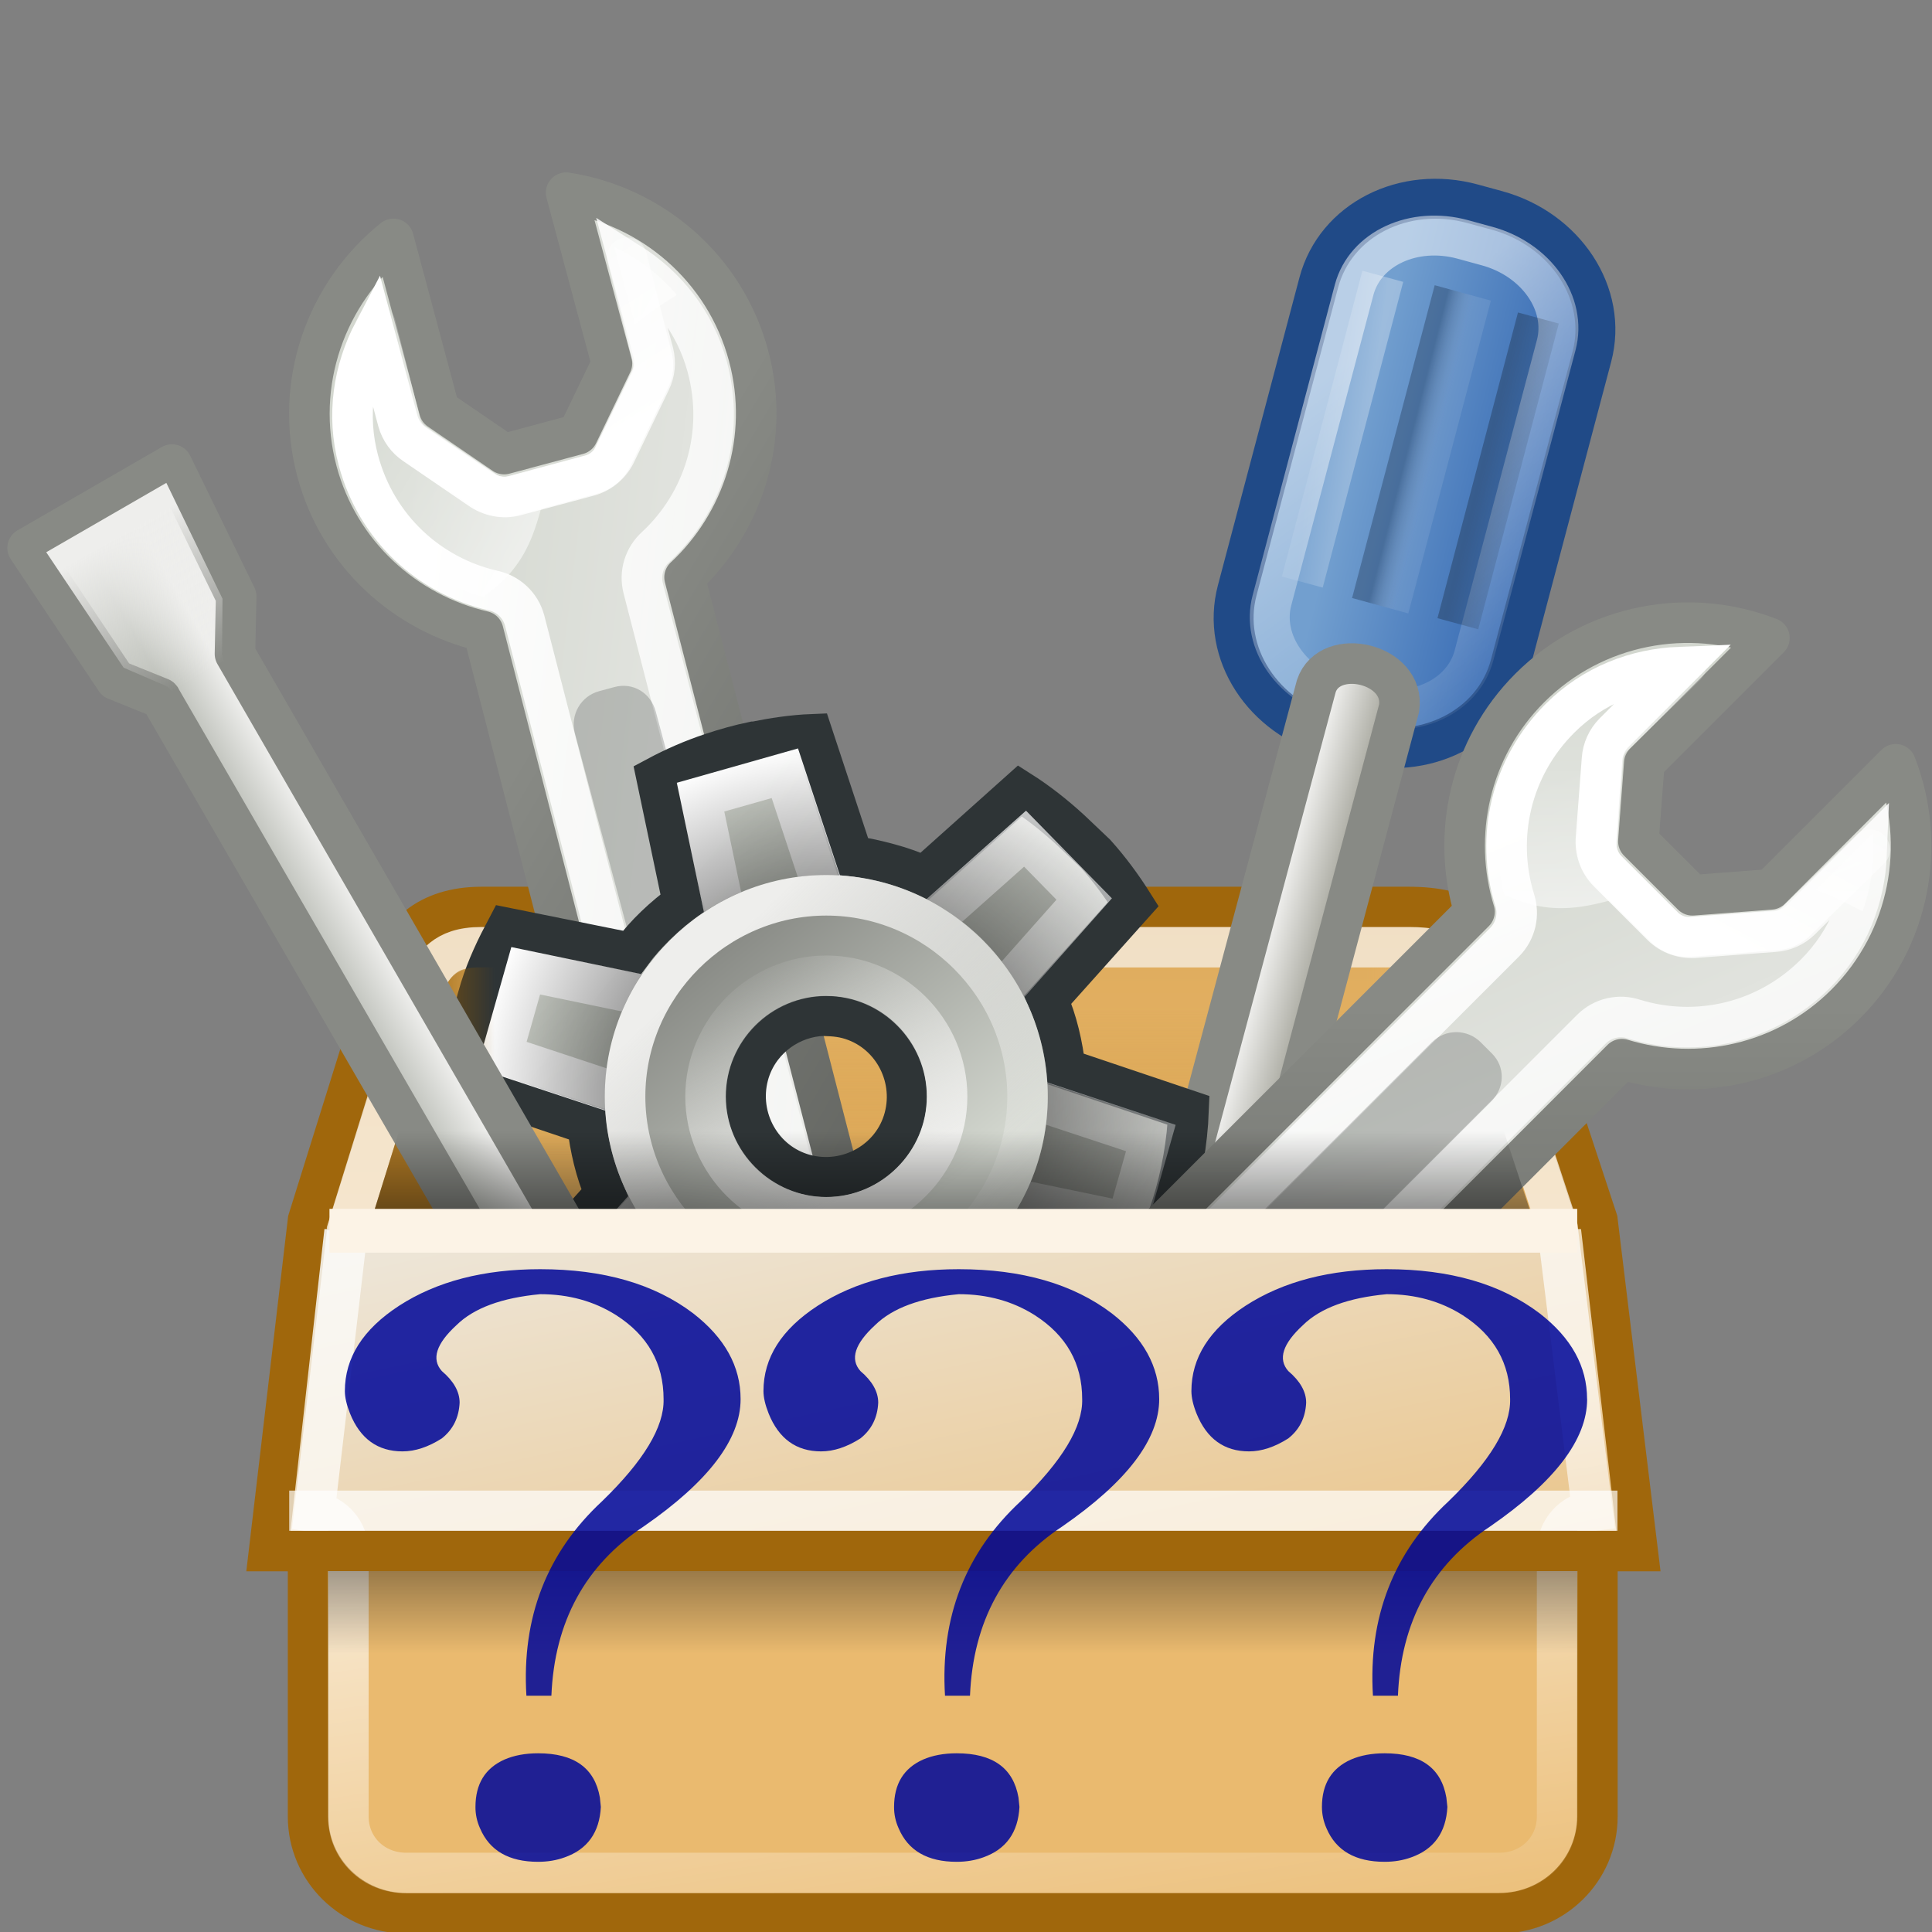 <?xml version="1.0" encoding="UTF-8" standalone="no"?>
<!DOCTYPE svg PUBLIC "-//W3C//DTD SVG 1.1//EN" "http://www.w3.org/Graphics/SVG/1.1/DTD/svg11.dtd">
<svg width="30px" height="30px" version="1.1" xmlns="http://www.w3.org/2000/svg" xmlns:xlink="http://www.w3.org/1999/xlink" xml:space="preserve" xmlns:serif="http://www.serif.com/" style="fill-rule:evenodd;clip-rule:evenodd;">
    <rect width="100%" height="100%" fill="#808080" stroke="none"/>
    <g id="Layer-1" serif:id="Layer 1">
        <path id="path3591" d="M7.48,14.084C6.639,14.084 6.191,14.518 5.956,15.197L4.784,18.947L4.179,24.084L4.784,24.084L4.784,28.205C4.784,29.041 5.467,29.709 6.308,29.709L23.281,29.709C24.121,29.709 24.804,29.041 24.804,28.205L24.804,24.084L25.429,24.084L24.804,18.947L23.593,15.275C23.298,14.381 22.715,14.084 21.874,14.084L7.48,14.084Z" style="fill:url(#_Linear1);fill-rule:nonzero;stroke:rgb(160,103,12);stroke-width:0.63px;"/>
        <path id="path6391" d="M24.179,19.025L23.007,15.47C22.892,15.12 22.751,14.964 22.597,14.865C22.443,14.765 22.221,14.709 21.874,14.709L7.48,14.709C7.167,14.709 7.002,14.784 6.874,14.884C6.747,14.985 6.633,15.13 6.542,15.392L5.39,19.103L5.39,19.142" style="fill:none;fill-rule:nonzero;stroke:url(#_Linear2);stroke-width:0.63px;"/>
        <path id="path3692" d="M7.48,15.021C7.221,15.021 7.138,15.065 7.07,15.119C7.001,15.172 6.913,15.286 6.835,15.509L5.82,18.771L23.749,18.771L22.714,15.626C22.584,15.302 22.49,15.198 22.402,15.138C22.313,15.079 22.177,15.021 21.874,15.021L7.48,15.021Z" style="fill:url(#_Linear3);fill-rule:nonzero;"/>
        <path id="path3696" d="M22.082,15.021C22.341,15.021 22.424,15.065 22.492,15.119C22.56,15.172 22.649,15.286 22.727,15.509L23.742,18.771L20.695,18.771L20.695,15.021L22.082,15.021Z" style="fill:url(#_Linear4);fill-rule:nonzero;"/>
        <g id="g6432">
            <path id="path7233" d="M20.674,11.436C19.611,11.146 18.953,10.14 19.212,9.165L20.478,4.387C20.737,3.412 21.803,2.875 22.866,3.164L23.243,3.267C24.305,3.556 24.977,4.565 24.718,5.541L23.452,10.32C23.193,11.296 22.113,11.828 21.05,11.538L20.674,11.436Z" style="fill:url(#_Linear5);fill-rule:nonzero;stroke:rgb(32,74,135);stroke-width:0.62px;stroke-linecap:round;stroke-linejoin:round;"/>
            <path id="path7239" d="M20.824,10.858C20.063,10.65 19.58,9.964 19.751,9.321L21.027,4.5C21.198,3.857 21.954,3.51 22.715,3.718L23.091,3.821C23.853,4.029 24.335,4.714 24.165,5.358L22.888,10.178C22.717,10.822 21.962,11.169 21.2,10.961L20.824,10.858Z" style="fill:none;fill-rule:nonzero;stroke:url(#_Linear6);stroke-width:0.62px;stroke-linecap:round;stroke-linejoin:round;"/>
            <path id="path7207" d="M17.394,22.022C17.396,22.018 17.397,22.013 17.398,22.008L20.44,10.653C20.648,10.029 21.831,10.301 21.725,10.997L18.7,22.342C18.698,22.347 18.696,22.351 18.696,22.356L17.394,22.022Z" style="fill:url(#_Linear7);fill-rule:nonzero;stroke:rgb(136,138,133);stroke-width:0.63px;stroke-linecap:round;stroke-linejoin:round;"/>
            <path id="rect2804" d="M20.539,9.124L21.789,4.377L21.155,4.204L19.905,8.952L20.539,9.124Z" style="fill:url(#_Linear8);"/>
            <path id="rect5290" d="M21.868,9.525L23.15,4.668L22.278,4.429L20.995,9.286L21.868,9.525Z" style="fill:url(#_Linear9);"/>
            <path id="rect5398" d="M22.954,9.772L24.205,5.024L23.571,4.852L22.321,9.599L22.954,9.772Z" style="fill:url(#_Linear10);"/>
        </g>
        <g id="g6718">
            <g id="g6720">
                <path id="path6722" d="M8.791,2.992C10.111,3.194 11.257,4.153 11.624,5.525C11.968,6.808 11.539,8.117 10.63,8.964L13.678,20.795C13.91,21.661 13.399,22.545 12.533,22.778C11.667,23.01 10.782,22.499 10.55,21.633L7.503,9.802C6.292,9.522 5.266,8.603 4.922,7.321C4.555,5.949 5.068,4.545 6.11,3.71L6.821,6.363L7.828,7.051L8.973,6.744L9.502,5.645L8.791,2.992Z" style="fill:url(#_Linear11);fill-rule:nonzero;stroke:url(#_Linear12);stroke-width:0.63px;stroke-linecap:round;stroke-linejoin:round;"/>
                <path id="path6724" d="M9.771,4.08C10.344,4.442 10.793,4.992 10.983,5.7C11.263,6.745 10.926,7.799 10.188,8.487C10.004,8.651 9.926,8.901 9.989,9.139L13.035,20.963C13.177,21.494 12.891,21.989 12.36,22.132C11.829,22.274 11.334,21.988 11.192,21.457L8.146,9.633C8.081,9.395 7.889,9.217 7.647,9.168C6.664,8.941 5.846,8.197 5.566,7.152C5.376,6.444 5.49,5.743 5.805,5.142L6.179,6.539C6.221,6.688 6.313,6.816 6.442,6.902L7.449,7.59C7.607,7.704 7.812,7.746 8.001,7.697L9.146,7.39C9.334,7.338 9.491,7.2 9.571,7.021L10.1,5.922C10.168,5.783 10.183,5.627 10.145,5.476L9.771,4.08Z" style="fill:none;fill-rule:nonzero;stroke:url(#_Linear13);stroke-width:0.63px;stroke-linecap:round;"/>
                <path id="path6728" d="M9.542,10.668C9.828,10.591 10.105,10.757 10.183,11.05L12.624,20.17C12.702,20.463 12.545,20.745 12.259,20.822L12.022,20.885C11.736,20.962 11.444,20.794 11.367,20.507L8.927,11.387C8.85,11.1 9.02,10.808 9.305,10.732L9.542,10.668Z" style="fill:url(#_Linear14);fill-rule:nonzero;"/>
            </g>
            <path id="path6730" d="M5.836,5.043L6.228,6.589C6.261,6.705 6.334,6.806 6.434,6.874L7.525,7.618C7.648,7.707 7.804,7.737 7.951,7.699L9.19,7.366C9.337,7.326 9.458,7.222 9.52,7.084L10.092,5.894C10.145,5.785 10.158,5.661 10.128,5.544L9.736,3.998" style="fill:none;fill-rule:nonzero;stroke:url(#_Linear15);stroke-width:0.62px;stroke-linecap:round;"/>
            <path id="path6732" d="M5.739,4.98C5.778,4.912 5.835,4.858 5.879,4.794L6.334,6.492C6.36,6.591 6.413,6.709 6.518,6.781L7.519,7.476C7.647,7.566 7.801,7.592 7.961,7.548L8.527,7.407C8.446,7.727 8.369,8.059 8.264,8.324C8.119,8.69 7.897,8.998 7.502,9.269C6.528,8.997 5.7,8.231 5.419,7.182C5.21,6.404 5.361,5.63 5.739,4.98ZM9.538,3.835C9.913,4.015 10.24,4.262 10.51,4.579C10.268,4.731 10.044,4.88 9.86,5.039L9.538,3.835Z" style="fill:url(#_Linear16);fill-rule:nonzero;"/>
        </g>
        <g id="g6367">
            <path id="path2978" d="M12.616,11.402C12.311,11.414 12.009,11.46 11.718,11.519L11.699,11.519C11.48,11.564 11.262,11.626 11.054,11.695C10.753,11.795 10.471,11.918 10.195,12.066L10.605,14.019C10.307,14.24 10.027,14.497 9.804,14.8L7.87,14.41C7.71,14.712 7.564,15.015 7.46,15.347C7.317,15.809 7.226,16.308 7.206,16.812L9.12,17.457C9.164,17.827 9.247,18.194 9.394,18.531L8.066,20.015C8.239,20.291 8.434,20.556 8.652,20.796L9.042,21.167C9.285,21.39 9.545,21.596 9.824,21.773L11.308,20.445C11.486,20.524 11.66,20.588 11.855,20.64C12.039,20.69 12.237,20.737 12.421,20.757L13.046,22.652C13.351,22.64 13.654,22.593 13.945,22.535L13.964,22.535C14.183,22.49 14.4,22.428 14.609,22.359C14.91,22.259 15.192,22.135 15.468,21.988L15.058,20.035C15.356,19.814 15.635,19.556 15.859,19.253L17.792,19.644C17.953,19.341 18.099,19.039 18.202,18.707C18.346,18.245 18.437,17.746 18.456,17.242L16.542,16.597C16.499,16.227 16.416,15.859 16.269,15.523L17.597,14.039C17.423,13.763 17.228,13.498 17.011,13.257L16.62,12.886C16.378,12.664 16.118,12.458 15.839,12.281L14.355,13.609C14.176,13.529 14.003,13.466 13.808,13.414C13.624,13.364 13.425,13.317 13.241,13.296L12.616,11.402ZM12.695,15.777C12.766,15.769 12.837,15.773 12.909,15.777C12.992,15.782 13.08,15.794 13.163,15.816C13.83,15.995 14.221,16.692 14.042,17.359C13.864,18.025 13.166,18.416 12.499,18.238C11.833,18.059 11.442,17.361 11.62,16.695C11.757,16.185 12.198,15.832 12.695,15.777Z" style="fill:url(#_Linear17);fill-rule:nonzero;stroke:rgb(46,52,54);stroke-width:0.63px;stroke-linecap:round;"/>
            <path id="path2995" d="M12.187,12.007L10.878,12.378L11.406,14.898C11.441,15.093 11.378,15.293 11.238,15.433C11.098,15.573 10.898,15.636 10.702,15.601L8.163,15.074L7.792,16.382L10.273,17.203C10.465,17.269 10.611,17.426 10.662,17.623C10.713,17.819 10.662,18.028 10.527,18.179L8.827,20.093L9.745,21.031L11.679,19.312C11.83,19.177 12.039,19.126 12.235,19.177C12.432,19.228 12.589,19.374 12.656,19.566L13.476,22.046L14.784,21.675L14.257,19.156C14.222,18.961 14.285,18.761 14.425,18.62C14.565,18.48 14.765,18.418 14.96,18.453L17.499,18.98L17.87,17.671L15.39,16.851C15.198,16.785 15.052,16.627 15.001,16.431C14.95,16.235 15.001,16.026 15.136,15.875L16.835,13.96L15.917,13.023L13.984,14.742C13.833,14.877 13.624,14.928 13.427,14.877C13.231,14.826 13.073,14.68 13.007,14.488L12.187,12.007Z" style="fill:none;fill-rule:nonzero;stroke:url(#_Linear18);stroke-width:0.63px;stroke-linecap:round;"/>
            <path id="path2999" d="M12.382,11.617L10.507,12.164L11.093,14.957C11.11,15.051 11.083,15.142 11.015,15.21C10.947,15.279 10.856,15.306 10.761,15.289L7.949,14.703L7.402,16.578L10.175,17.496C10.268,17.528 10.326,17.615 10.351,17.71C10.376,17.806 10.358,17.891 10.292,17.964L8.398,20.113L9.726,21.46L11.894,19.546C11.967,19.481 12.052,19.463 12.148,19.488C12.243,19.513 12.33,19.57 12.363,19.664L13.281,22.437L15.156,21.89L14.57,19.097C14.553,19.002 14.58,18.911 14.648,18.843C14.716,18.775 14.807,18.748 14.902,18.765L17.714,19.351L18.261,17.476L15.488,16.558C15.394,16.526 15.337,16.439 15.312,16.343C15.287,16.248 15.305,16.163 15.37,16.089L17.265,13.941L15.937,12.593L13.769,14.507C13.695,14.573 13.61,14.591 13.515,14.566C13.42,14.541 13.332,14.483 13.3,14.39L12.382,11.617ZM12.831,15.152C13.866,15.152 14.706,15.992 14.706,17.027C14.706,18.062 13.866,18.902 12.831,18.902C11.796,18.902 10.956,18.062 10.956,17.027C10.956,15.992 11.796,15.152 12.831,15.152Z" style="fill:url(#_Radial19);fill-rule:nonzero;"/>
            <path id="path3002" d="M12.831,13.589C10.934,13.589 9.394,15.129 9.394,17.027C9.394,18.924 10.934,20.464 12.831,20.464C14.729,20.464 16.269,18.924 16.269,17.027C16.269,15.129 14.729,13.589 12.831,13.589ZM12.831,15.464C13.694,15.464 14.394,16.164 14.394,17.027C14.394,17.889 13.694,18.589 12.831,18.589C11.969,18.589 11.269,17.889 11.269,17.027C11.269,16.164 11.969,15.464 12.831,15.464Z" style="fill:url(#_Linear20);fill-rule:nonzero;"/>
            <path id="path3033" d="M14.706,17.027C14.706,18.055 13.86,18.902 12.831,18.902C11.803,18.902 10.956,18.055 10.956,17.027C10.956,15.998 11.803,15.152 12.831,15.152C13.86,15.152 14.706,15.998 14.706,17.027Z" style="fill:none;fill-rule:nonzero;stroke:url(#_Linear21);stroke-width:0.63px;stroke-linecap:round;"/>
            <path id="path3037" d="M15.956,17.027C15.956,15.313 14.546,13.902 12.831,13.902C11.117,13.902 9.706,15.313 9.706,17.027C9.706,18.741 11.117,20.152 12.831,20.152C14.546,20.152 15.956,18.741 15.956,17.027Z" style="fill:none;fill-rule:nonzero;stroke:url(#_Linear22);stroke-width:0.63px;stroke-linecap:round;"/>
        </g>
        <path id="path3694" d="M7.48,15.021C7.221,15.021 7.138,15.065 7.07,15.119C7.001,15.172 6.913,15.286 6.835,15.509L5.82,18.771L8.866,18.771L8.866,15.021L7.48,15.021Z" style="fill:url(#_Linear23);fill-rule:nonzero;"/>
        <g id="g6679">
            <path id="path6638" d="M2.67,7.214L3.66,9.246L3.667,9.259L3.649,10.154C3.651,10.158 3.653,10.163 3.656,10.166L9.534,20.347C9.829,20.935 8.8,21.579 8.383,21.012L2.499,10.851C2.498,10.846 2.496,10.842 2.492,10.838L1.795,10.556L1.788,10.544L0.429,8.508C0.477,8.48 2.621,7.242 2.67,7.214Z" style="fill:url(#_Linear24);fill-rule:nonzero;stroke:rgb(136,138,133);stroke-width:0.63px;stroke-linecap:round;stroke-linejoin:round;"/>
            <path id="path6646" d="M2.583,7.498L3.455,9.297L3.448,10.153C3.449,10.193 3.46,10.233 3.481,10.267L2.675,10.75C2.651,10.704 2.612,10.667 2.565,10.646L1.92,10.368L0.718,8.575C1.032,8.393 2.269,7.679 2.583,7.498Z" style="fill:url(#_Linear25);fill-rule:nonzero;"/>
        </g>
        <g id="g6739">
            <g id="g6553">
                <path id="path6491" d="M29.437,11.868C29.923,13.112 29.665,14.585 28.661,15.589C27.722,16.528 26.373,16.811 25.185,16.447L19.527,22.106C18.893,22.74 17.872,22.74 17.237,22.106C16.603,21.472 16.603,20.451 17.237,19.816L22.896,14.158C22.532,12.97 22.815,11.622 23.754,10.683C24.759,9.679 26.231,9.421 27.475,9.906L25.533,11.848L25.441,13.064L26.279,13.902L27.495,13.81L29.437,11.868Z" style="fill:url(#_Linear26);fill-rule:nonzero;stroke:url(#_Linear27);stroke-width:0.63px;stroke-linecap:round;stroke-linejoin:round;"/>
                <path id="path7219" d="M28.985,13.261C28.958,13.939 28.706,14.603 28.188,15.121C27.423,15.886 26.342,16.122 25.377,15.826C25.143,15.748 24.888,15.806 24.713,15.98L19.059,21.633C18.67,22.022 18.099,22.022 17.71,21.633C17.321,21.244 17.321,20.673 17.71,20.284L23.363,14.631C23.537,14.456 23.595,14.2 23.517,13.966C23.222,13.002 23.457,11.92 24.222,11.155C24.74,10.637 25.405,10.385 26.082,10.358L25.06,11.38C24.952,11.491 24.887,11.634 24.876,11.789L24.784,13.005C24.764,13.2 24.831,13.398 24.968,13.537L25.806,14.375C25.945,14.512 26.144,14.579 26.338,14.559L27.554,14.467C27.709,14.456 27.852,14.392 27.963,14.283L28.985,13.261Z" style="fill:none;fill-rule:nonzero;stroke:url(#_Linear28);stroke-width:0.63px;stroke-linecap:round;"/>
                <path id="path7213" d="M23.165,16.357C23.375,16.566 23.37,16.889 23.155,17.103L18.352,21.902C18.138,22.116 17.815,22.121 17.606,21.912L17.432,21.738C17.223,21.529 17.222,21.192 17.432,20.982L22.235,16.184C22.445,15.974 22.782,15.975 22.992,16.184L23.165,16.357Z" style="fill:url(#_Linear29);fill-rule:nonzero;"/>
            </g>
            <path id="path6573" d="M26.184,10.335L25.041,11.448C24.956,11.534 24.905,11.648 24.897,11.769L24.798,13.085C24.782,13.236 24.835,13.386 24.941,13.495L25.849,14.402C25.957,14.509 26.107,14.561 26.258,14.546L27.575,14.446C27.695,14.438 27.809,14.387 27.896,14.302L29.038,13.19" style="fill:none;fill-rule:nonzero;stroke:url(#_Linear30);stroke-width:0.62px;stroke-linecap:round;"/>
            <path id="path7227" d="M26.19,10.219C26.268,10.219 26.343,10.242 26.421,10.248L25.178,11.491C25.105,11.563 25.029,11.667 25.019,11.795L24.918,13.009C24.904,13.165 24.958,13.311 25.077,13.428L25.482,13.847C25.164,13.937 24.838,14.037 24.557,14.078C24.167,14.135 23.789,14.097 23.357,13.891C23.106,12.912 23.355,11.811 24.123,11.043C24.692,10.473 25.437,10.217 26.19,10.219ZM29.081,12.937C29.112,13.352 29.062,13.758 28.922,14.151C28.67,14.018 28.429,13.898 28.199,13.818L29.081,12.937Z" style="fill:url(#_Linear31);fill-rule:nonzero;"/>
        </g>
        <path id="path3651" d="M5.038,19.085L4.511,23.771L25.097,23.771L24.55,19.085L5.038,19.085Z" style="fill:url(#_Linear32);fill-rule:nonzero;"/>
        <path id="path3606" d="M5.39,19.103L5.39,19.142L4.882,23.478C5.181,23.525 5.404,23.781 5.409,24.084L5.409,28.205C5.409,28.701 5.798,29.084 6.308,29.084L23.281,29.084C23.791,29.084 24.179,28.701 24.179,28.205L24.179,24.084C24.177,23.767 24.412,23.498 24.726,23.459L24.179,19.025" style="fill:none;fill-rule:nonzero;stroke:url(#_Linear33);stroke-width:0.63px;"/>
        <rect id="rect3610" x="4.491" y="23.146" width="20.625" height="0.625" style="fill:white;fill-opacity:0.69;"/>
        <path id="path3678" d="M5.097,23.771L5.097,28.205C5.097,28.871 5.632,29.396 6.308,29.396L23.281,29.396C23.956,29.396 24.491,28.871 24.491,28.205L24.491,23.771L5.097,23.771Z" style="fill:url(#_Linear34);fill-rule:nonzero;"/>
        <rect id="rect3600" x="4.491" y="23.771" width="20.664" height="0.625" style="fill:rgb(160,103,12);"/>
        <rect id="rect3728" x="5.116" y="18.771" width="19.375" height="0.68" style="fill:rgb(252,243,230);"/>
        <path id="path6754" d="M7.48,15.021C7.221,15.021 7.138,15.065 7.07,15.119C7.001,15.172 6.913,15.286 6.835,15.509L5.82,18.771L23.749,18.771L22.714,15.626C22.584,15.302 22.49,15.198 22.402,15.138C22.313,15.079 22.177,15.021 21.874,15.021L7.48,15.021Z" style="fill:url(#_Linear35);fill-rule:nonzero;"/>
        <rect id="outer" x="0" y="0" width="30" height="30" style="fill:none;"/>
        <path d="M11.5,21.726C11.5,22.35 10.998,23.009 9.996,23.702C9.088,24.303 8.61,25.18 8.562,26.331L8.174,26.331C8.1,25.115 8.491,24.109 9.346,23.314C9.996,22.685 10.315,22.156 10.304,21.726C10.304,21.171 10.059,20.737 9.568,20.422C9.225,20.205 8.832,20.096 8.388,20.096C7.792,20.152 7.359,20.311 7.09,20.575C6.773,20.866 6.696,21.104 6.86,21.289C7.045,21.446 7.137,21.61 7.137,21.781C7.126,22.013 7.034,22.198 6.86,22.336C6.649,22.47 6.446,22.537 6.25,22.537C5.865,22.537 5.593,22.341 5.435,21.948C5.382,21.814 5.355,21.698 5.355,21.601C5.355,21.083 5.635,20.642 6.195,20.277C6.781,19.897 7.512,19.708 8.388,19.708C9.37,19.708 10.162,19.937 10.764,20.394C11.254,20.774 11.5,21.217 11.5,21.726M9.33,28.058C9.309,28.455 9.122,28.716 8.768,28.841C8.641,28.887 8.504,28.91 8.356,28.91C7.902,28.91 7.602,28.737 7.454,28.39C7.406,28.284 7.382,28.171 7.383,28.058C7.383,27.701 7.533,27.456 7.834,27.322C7.982,27.258 8.156,27.225 8.356,27.225C8.916,27.225 9.235,27.454 9.315,27.912C9.32,27.958 9.325,28.007 9.33,28.058" style="fill:rgb(0,8,153);fill-opacity:0.86;fill-rule:nonzero;"/>
        <path d="M18,21.726C18,22.35 17.498,23.009 16.496,23.702C15.588,24.303 15.11,25.18 15.062,26.331L14.674,26.331C14.6,25.115 14.991,24.109 15.846,23.314C16.496,22.685 16.815,22.156 16.804,21.726C16.804,21.171 16.559,20.737 16.068,20.422C15.725,20.205 15.332,20.096 14.888,20.096C14.292,20.152 13.859,20.311 13.59,20.575C13.273,20.866 13.196,21.104 13.36,21.289C13.545,21.446 13.637,21.61 13.637,21.781C13.626,22.013 13.534,22.198 13.36,22.336C13.149,22.47 12.946,22.537 12.75,22.537C12.365,22.537 12.093,22.341 11.935,21.948C11.882,21.814 11.855,21.698 11.855,21.601C11.855,21.083 12.135,20.642 12.695,20.277C13.281,19.897 14.012,19.708 14.888,19.708C15.87,19.708 16.662,19.937 17.264,20.394C17.754,20.774 18,21.217 18,21.726M15.83,28.058C15.809,28.455 15.622,28.716 15.268,28.841C15.141,28.887 15.004,28.91 14.856,28.91C14.402,28.91 14.102,28.737 13.954,28.39C13.906,28.284 13.882,28.171 13.883,28.058C13.883,27.701 14.033,27.456 14.334,27.322C14.482,27.258 14.656,27.225 14.856,27.225C15.416,27.225 15.735,27.454 15.815,27.912C15.82,27.958 15.825,28.007 15.83,28.058" style="fill:rgb(0,8,153);fill-opacity:0.86;fill-rule:nonzero;"/>
        <path d="M24.645,21.726C24.645,22.35 24.143,23.009 23.14,23.702C22.232,24.303 21.754,25.18 21.707,26.331L21.319,26.331C21.245,25.115 21.636,24.109 22.491,23.314C23.14,22.685 23.459,22.156 23.449,21.726C23.449,21.171 23.203,20.737 22.712,20.422C22.369,20.205 21.976,20.096 21.533,20.096C20.936,20.152 20.503,20.311 20.234,20.575C19.917,20.866 19.841,21.104 20.004,21.289C20.189,21.446 20.282,21.61 20.282,21.781C20.271,22.013 20.179,22.198 20.004,22.336C19.793,22.47 19.59,22.537 19.395,22.537C19.009,22.537 18.738,22.341 18.579,21.948C18.526,21.814 18.5,21.698 18.5,21.601C18.5,21.083 18.78,20.642 19.339,20.277C19.925,19.897 20.656,19.708 21.533,19.708C22.515,19.708 23.306,19.937 23.908,20.394C24.399,20.774 24.644,21.217 24.644,21.726M22.475,28.058C22.454,28.455 22.266,28.716 21.913,28.841C21.786,28.887 21.649,28.91 21.501,28.91C21.047,28.91 20.746,28.737 20.598,28.39C20.551,28.284 20.527,28.171 20.527,28.058C20.527,27.701 20.678,27.456 20.978,27.322C21.126,27.258 21.3,27.225 21.501,27.225C22.061,27.225 22.38,27.454 22.459,27.912C22.464,27.958 22.47,28.007 22.475,28.058" style="fill:rgb(0,8,153);fill-opacity:0.86;fill-rule:nonzero;"/>
    </g>
    <defs>
        <linearGradient id="_Linear1" x1="0" y1="0" x2="1" y2="0" gradientUnits="userSpaceOnUse" gradientTransform="matrix(8.9061e-16,-14.545,14.545,8.9061e-16,10.99,21.917)"><stop offset="0" style="stop-color:rgb(234,186,111);stop-opacity:1"/><stop offset="1" style="stop-color:rgb(185,122,27);stop-opacity:1"/></linearGradient>
        <linearGradient id="_Linear2" x1="0" y1="0" x2="1" y2="0" gradientUnits="userSpaceOnUse" gradientTransform="matrix(1.406,8.984,-8.984,1.406,5.273,24.24)"><stop offset="0" style="stop-color:white;stop-opacity:0.69"/><stop offset="1" style="stop-color:white;stop-opacity:0"/></linearGradient>
        <linearGradient id="_Linear3" x1="0" y1="0" x2="1" y2="0" gradientUnits="userSpaceOnUse" gradientTransform="matrix(1.56134e-16,2.55,-2.55,1.56134e-16,13.984,15.646)"><stop offset="0" style="stop-color:rgb(233,185,110);stop-opacity:0.6"/><stop offset="1" style="stop-color:rgb(233,185,110);stop-opacity:0"/></linearGradient>
        <linearGradient id="_Linear4" x1="0" y1="0" x2="1" y2="0" gradientUnits="userSpaceOnUse" gradientTransform="matrix(-1.277,1.56444e-16,-1.56444e-16,-1.277,22.493,19.669)"><stop offset="0" style="stop-color:rgb(233,185,110);stop-opacity:0.67"/><stop offset="1" style="stop-color:rgb(233,185,110);stop-opacity:0"/></linearGradient>
        <linearGradient id="_Linear5" x1="0" y1="0" x2="1" y2="0.007" gradientUnits="userSpaceOnUse" gradientTransform="matrix(3.54,0.948,0.924,-3.546,20.926,7.3)"><stop offset="0" style="stop-color:rgb(114,159,207);stop-opacity:1"/><stop offset="1" style="stop-color:rgb(41,94,173);stop-opacity:1"/></linearGradient>
        <linearGradient id="_Linear6" x1="0" y1="0" x2="1" y2="0.002" gradientUnits="userSpaceOnUse" gradientTransform="matrix(3.779,5.083,5.037,-3.759,22.23,4.665)"><stop offset="0" style="stop-color:white;stop-opacity:0.5"/><stop offset="1" style="stop-color:white;stop-opacity:0"/></linearGradient>
        <linearGradient id="_Linear7" x1="0" y1="0" x2="1" y2="0" gradientUnits="userSpaceOnUse" gradientTransform="matrix(0.886,0.237,0.237,-0.886,19.762,14.323)"><stop offset="0" style="stop-color:rgb(238,238,236);stop-opacity:1"/><stop offset="1" style="stop-color:rgb(162,162,152);stop-opacity:1"/></linearGradient>
        <linearGradient id="_Linear8" x1="0" y1="0" x2="1" y2="0.008" gradientUnits="userSpaceOnUse" gradientTransform="matrix(-0.782,-0.123,-0.116,0.784,21.099,7.609)"><stop offset="0" style="stop-color:white;stop-opacity:0.3"/><stop offset="1" style="stop-color:white;stop-opacity:0.09"/></linearGradient>
        <linearGradient id="_Linear9" x1="0" y1="0" x2="1" y2="0.009" gradientUnits="userSpaceOnUse" gradientTransform="matrix(0.423,0.116,0.112,-0.424,21.898,6.807)"><stop offset="0" style="stop-color:rgb(12,29,53);stop-opacity:0.3"/><stop offset="1" style="stop-color:white;stop-opacity:0.09"/></linearGradient>
        <linearGradient id="_Linear10" x1="0" y1="0" x2="1" y2="0.009" gradientUnits="userSpaceOnUse" gradientTransform="matrix(0.894,0.24,0.232,-0.896,23.036,7.278)"><stop offset="0" style="stop-color:black;stop-opacity:0.25"/><stop offset="1" style="stop-color:black;stop-opacity:0"/></linearGradient>
        <linearGradient id="_Linear11" x1="0" y1="0" x2="1" y2="0" gradientUnits="userSpaceOnUse" gradientTransform="matrix(8.348,0.996,0.996,-8.348,5.856,11.249)"><stop offset="0" style="stop-color:rgb(211,215,207);stop-opacity:1"/><stop offset="1" style="stop-color:rgb(238,238,236);stop-opacity:1"/></linearGradient>
        <linearGradient id="_Linear12" x1="0" y1="0" x2="1" y2="0" gradientUnits="userSpaceOnUse" gradientTransform="matrix(9.901,5.764,5.764,-9.901,6.642,14.207)"><stop offset="0" style="stop-color:rgb(136,138,133);stop-opacity:1"/><stop offset="1" style="stop-color:rgb(85,87,83);stop-opacity:1"/></linearGradient>
        <linearGradient id="_Linear13" x1="0" y1="0" x2="1" y2="0" gradientUnits="userSpaceOnUse" gradientTransform="matrix(14.426,1.735,1.735,-14.426,6.855,7.146)"><stop offset="0" style="stop-color:white;stop-opacity:1"/><stop offset="1" style="stop-color:white;stop-opacity:0"/></linearGradient>
        <linearGradient id="_Linear14" x1="0" y1="0" x2="1" y2="-0" gradientUnits="userSpaceOnUse" gradientTransform="matrix(3.67,1.337,1.339,-3.673,9.711,15.782)"><stop offset="0" style="stop-color:rgb(46,52,54);stop-opacity:0.23"/><stop offset="1" style="stop-color:rgb(114,159,207);stop-opacity:0.23"/></linearGradient>
        <linearGradient id="_Linear15" x1="0" y1="0" x2="1" y2="0" gradientUnits="userSpaceOnUse" gradientTransform="matrix(-2.355,-3.711,-3.711,2.355,8.733,7.532)"><stop offset="0" style="stop-color:white;stop-opacity:1"/><stop offset="1" style="stop-color:white;stop-opacity:0"/></linearGradient>
        <linearGradient id="_Linear16" x1="0" y1="0" x2="1" y2="0" gradientUnits="userSpaceOnUse" gradientTransform="matrix(-3.983,-2.299,-2.299,3.983,8.607,8.655)"><stop offset="0" style="stop-color:white;stop-opacity:0.59"/><stop offset="1" style="stop-color:white;stop-opacity:0"/></linearGradient>
        <linearGradient id="_Linear17" x1="0" y1="0" x2="1" y2="0" gradientUnits="userSpaceOnUse" gradientTransform="matrix(7.651,7.927,-7.927,7.651,9.704,14.14)"><stop offset="0" style="stop-color:rgb(211,215,207);stop-opacity:1"/><stop offset="1" style="stop-color:rgb(136,138,133);stop-opacity:1"/></linearGradient>
        <linearGradient id="_Linear18" x1="0" y1="0" x2="1" y2="0" gradientUnits="userSpaceOnUse" gradientTransform="matrix(10.039,8.125,-8.125,10.039,9.628,14.878)"><stop offset="0" style="stop-color:white;stop-opacity:1"/><stop offset="1" style="stop-color:white;stop-opacity:0"/></linearGradient>
        <radialGradient id="_Radial19" cx="0" cy="0" r="1" gradientUnits="userSpaceOnUse" gradientTransform="matrix(5.43,0,0,5.41,12.831,17.027)"><stop offset="0" style="stop-color:black;stop-opacity:0.94"/><stop offset="1" style="stop-color:black;stop-opacity:0"/></radialGradient>
        <linearGradient id="_Linear20" x1="0" y1="0" x2="1" y2="0" gradientUnits="userSpaceOnUse" gradientTransform="matrix(3.287,4.033,-4.033,3.287,11.14,14.637)"><stop offset="0" style="stop-color:rgb(136,138,133);stop-opacity:1"/><stop offset="1" style="stop-color:rgb(211,215,207);stop-opacity:1"/></linearGradient>
        <linearGradient id="_Linear21" x1="0" y1="0" x2="1" y2="0" gradientUnits="userSpaceOnUse" gradientTransform="matrix(-1.992,-3.516,3.516,-1.992,13.573,18.355)"><stop offset="0" style="stop-color:rgb(238,238,236);stop-opacity:1"/><stop offset="1" style="stop-color:rgb(238,238,236);stop-opacity:0"/></linearGradient>
        <linearGradient id="_Linear22" x1="0" y1="0" x2="1" y2="3.15783e-06" gradientUnits="userSpaceOnUse" gradientTransform="matrix(5.312,5.508,5.508,-5.313,10.956,14.957)"><stop offset="0" style="stop-color:rgb(238,238,236);stop-opacity:1"/><stop offset="1" style="stop-color:rgb(238,238,236);stop-opacity:0"/></linearGradient>
        <linearGradient id="_Linear23" x1="0" y1="0" x2="1" y2="0" gradientUnits="userSpaceOnUse" gradientTransform="matrix(0.85,0,0,0.85,6.835,19.709)"><stop offset="0" style="stop-color:rgb(143,89,2);stop-opacity:0.6"/><stop offset="1" style="stop-color:rgb(143,89,2);stop-opacity:0"/></linearGradient>
        <linearGradient id="_Linear24" x1="0" y1="0" x2="1" y2="0" gradientUnits="userSpaceOnUse" gradientTransform="matrix(-0.794,0.458,-0.458,-0.794,7.419,17.272)"><stop offset="0" style="stop-color:rgb(238,238,236);stop-opacity:1"/><stop offset="1" style="stop-color:rgb(186,189,182);stop-opacity:1"/></linearGradient>
        <linearGradient id="_Linear25" x1="0" y1="0" x2="1" y2="0" gradientUnits="userSpaceOnUse" gradientTransform="matrix(1.263,2.187,-2.187,1.263,2.064,8.189)"><stop offset="0" style="stop-color:rgb(238,238,236);stop-opacity:1"/><stop offset="1" style="stop-color:rgb(238,238,236);stop-opacity:0"/></linearGradient>
        <linearGradient id="_Linear26" x1="0" y1="0" x2="1" y2="0" gradientUnits="userSpaceOnUse" gradientTransform="matrix(3.312,7.727,7.727,-3.312,20.818,13.455)"><stop offset="0" style="stop-color:rgb(211,215,207);stop-opacity:1"/><stop offset="1" style="stop-color:rgb(238,238,236);stop-opacity:1"/></linearGradient>
        <linearGradient id="_Linear27" x1="0" y1="0" x2="1" y2="0" gradientUnits="userSpaceOnUse" gradientTransform="matrix(-0.041,11.457,11.457,0.041,18.651,15.616)"><stop offset="0" style="stop-color:rgb(136,138,133);stop-opacity:1"/><stop offset="1" style="stop-color:rgb(85,87,83);stop-opacity:1"/></linearGradient>
        <linearGradient id="_Linear28" x1="0" y1="0" x2="1" y2="0" gradientUnits="userSpaceOnUse" gradientTransform="matrix(5.71,13.361,13.361,-5.71,24.872,12.27)"><stop offset="0" style="stop-color:white;stop-opacity:1"/><stop offset="1" style="stop-color:white;stop-opacity:0"/></linearGradient>
        <linearGradient id="_Linear29" x1="0" y1="0" x2="1" y2="-0" gradientUnits="userSpaceOnUse" gradientTransform="matrix(0.677,3.847,3.85,-0.677,18.821,19.061)"><stop offset="0" style="stop-color:rgb(46,52,54);stop-opacity:0.23"/><stop offset="1" style="stop-color:rgb(114,159,207);stop-opacity:0.23"/></linearGradient>
        <linearGradient id="_Linear30" x1="0" y1="0" x2="1" y2="0" gradientUnits="userSpaceOnUse" gradientTransform="matrix(2.036,-3.895,-3.895,-2.036,25.477,14.089)"><stop offset="0" style="stop-color:white;stop-opacity:1"/><stop offset="1" style="stop-color:white;stop-opacity:0"/></linearGradient>
        <linearGradient id="_Linear31" x1="0" y1="0" x2="1" y2="0" gradientUnits="userSpaceOnUse" gradientTransform="matrix(-2.81585e-16,-4.599,-4.599,2.81585e-16,24.441,14.541)"><stop offset="0" style="stop-color:white;stop-opacity:0.59"/><stop offset="1" style="stop-color:white;stop-opacity:0"/></linearGradient>
        <linearGradient id="_Linear32" x1="0" y1="0" x2="1" y2="0" gradientUnits="userSpaceOnUse" gradientTransform="matrix(2.951,13.331,-13.331,2.951,16.892,14.818)"><stop offset="0" style="stop-color:rgb(238,238,236);stop-opacity:1"/><stop offset="1" style="stop-color:rgb(233,185,110);stop-opacity:1"/></linearGradient>
        <linearGradient id="_Linear33" x1="0" y1="0" x2="1" y2="0" gradientUnits="userSpaceOnUse" gradientTransform="matrix(1.406,8.984,-8.984,1.406,5.273,24.24)"><stop offset="0" style="stop-color:white;stop-opacity:0.69"/><stop offset="1" style="stop-color:white;stop-opacity:0"/></linearGradient>
        <linearGradient id="_Linear34" x1="0" y1="0" x2="1" y2="0" gradientUnits="userSpaceOnUse" gradientTransform="matrix(8.03306e-17,1.312,-1.312,8.03306e-17,11.952,24.364)"><stop offset="0" style="stop-color:black;stop-opacity:0.35"/><stop offset="1" style="stop-color:black;stop-opacity:0"/></linearGradient>
        <linearGradient id="_Linear35" x1="0" y1="0" x2="1" y2="0" gradientUnits="userSpaceOnUse" gradientTransform="matrix(7.43576e-17,-1.214,1.214,7.43576e-17,12.89,18.772)"><stop offset="0" style="stop-color:black;stop-opacity:0.4"/><stop offset="1" style="stop-color:black;stop-opacity:0"/></linearGradient>
    </defs>
</svg>
